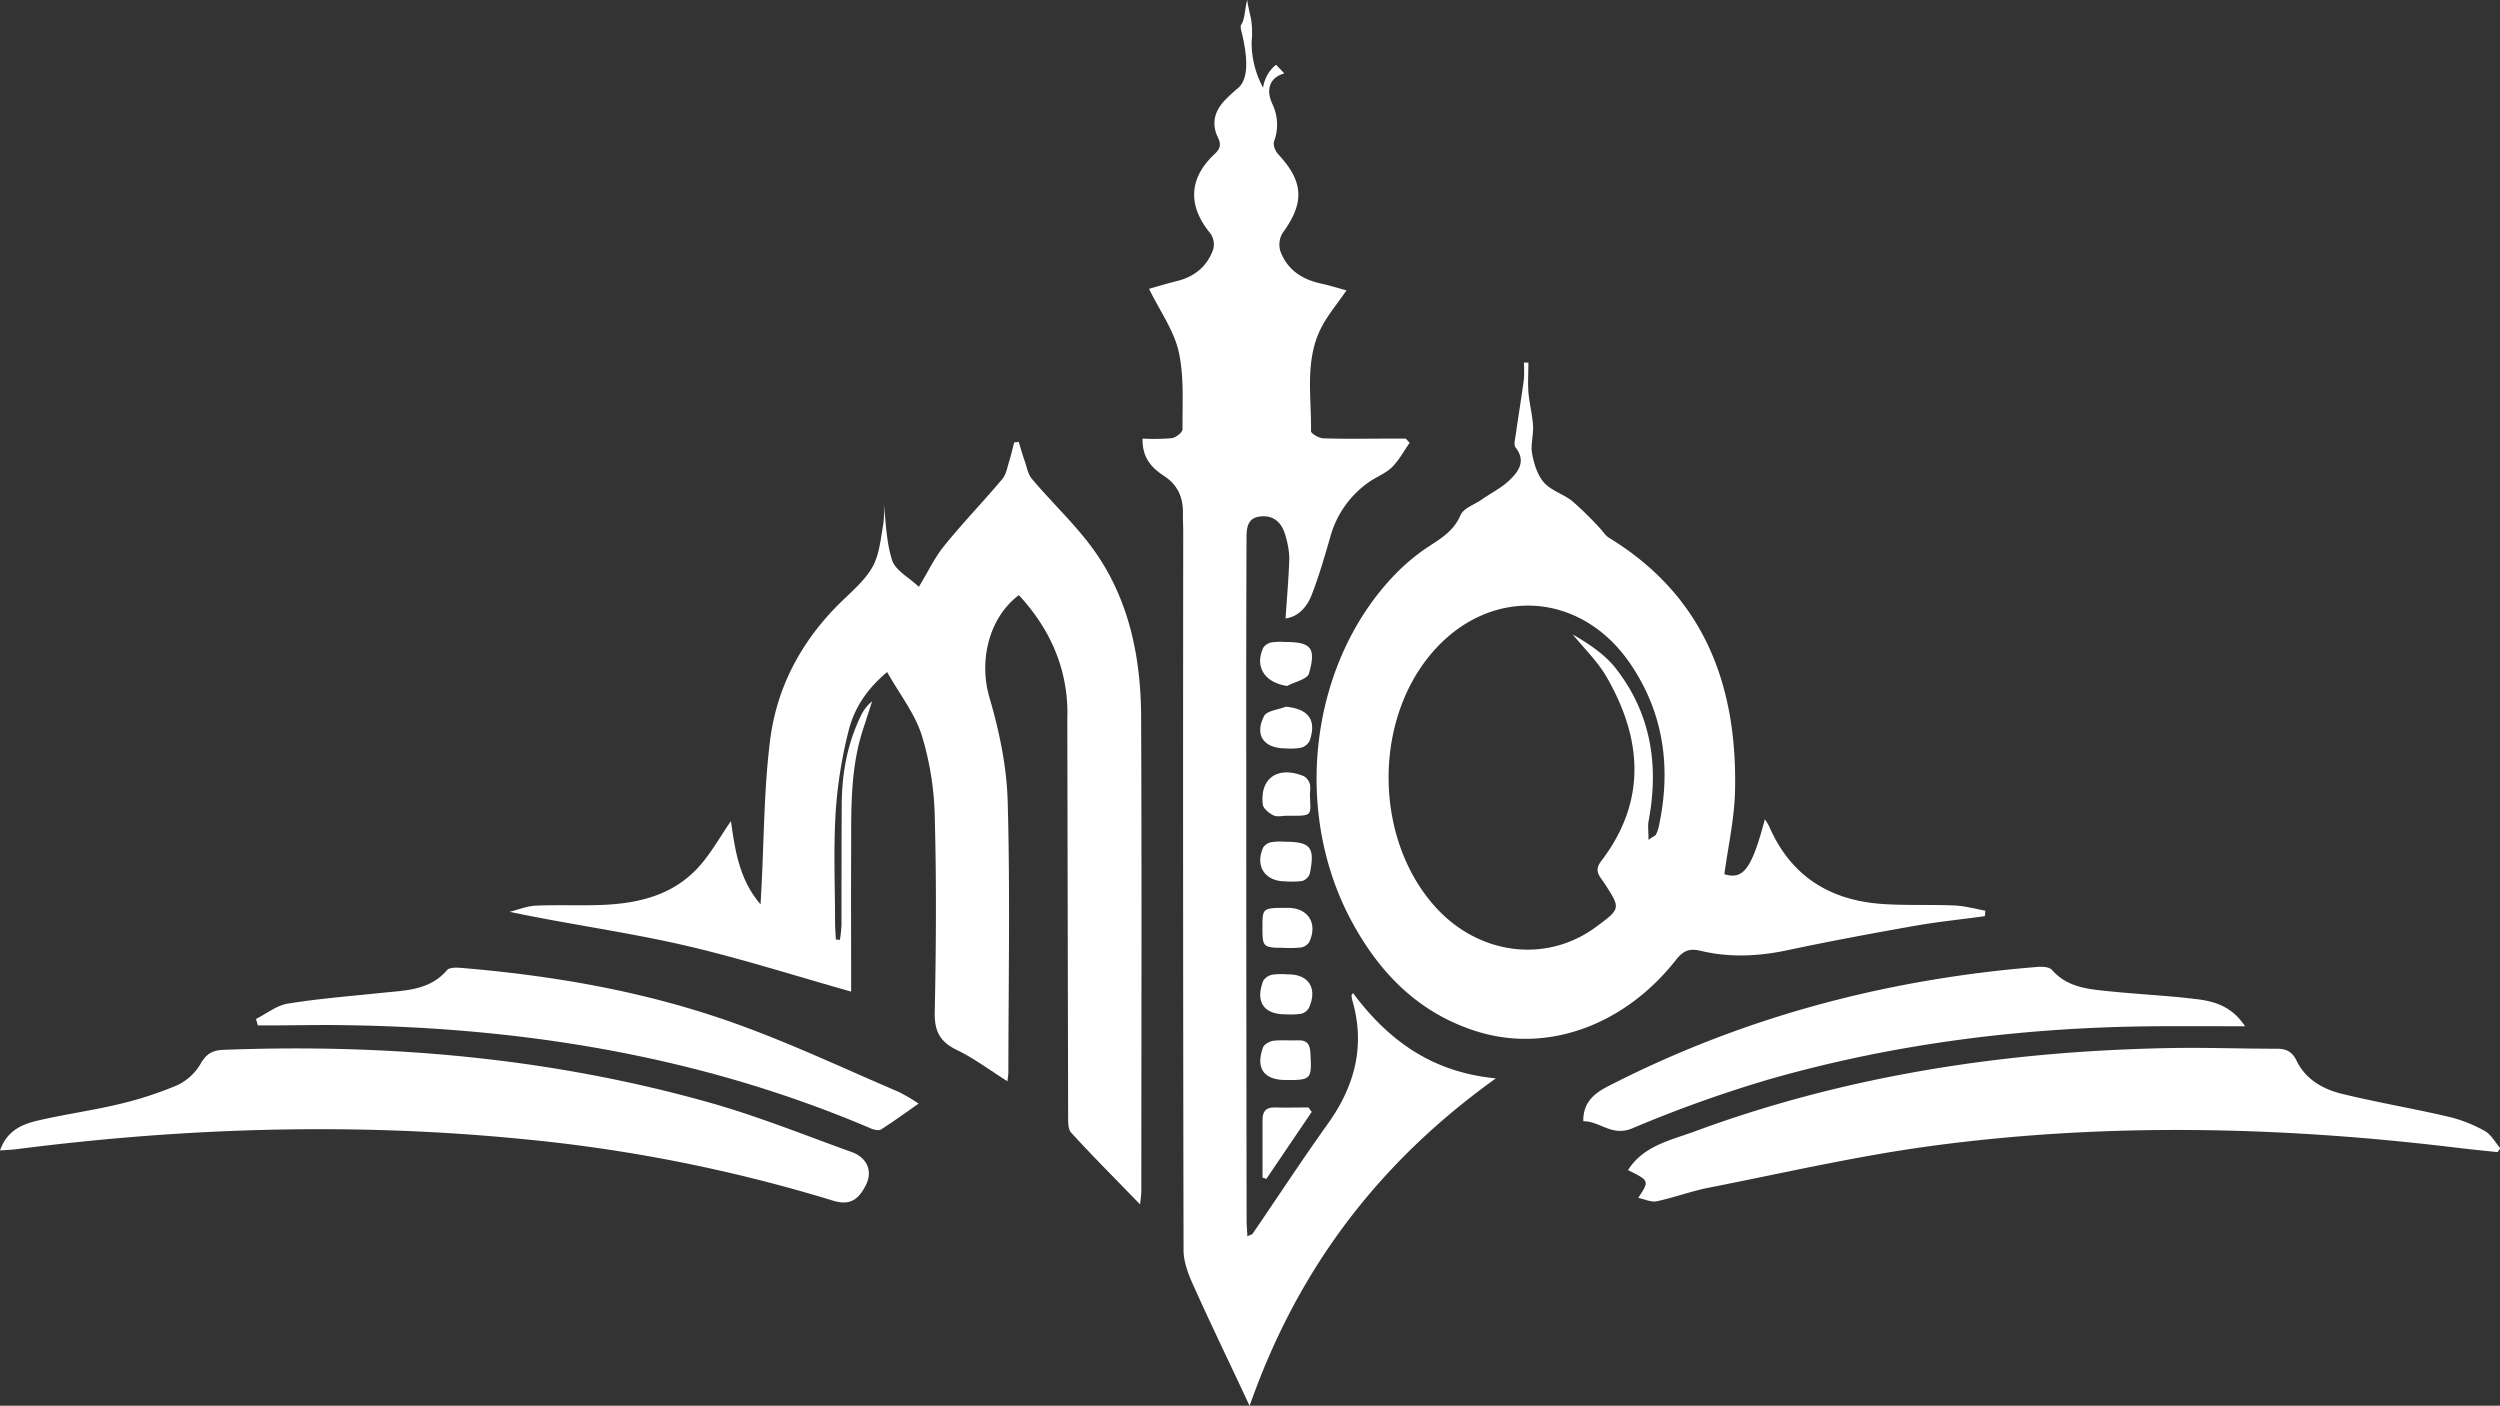 <svg xmlns="http://www.w3.org/2000/svg" viewBox="0 0 760.04 427.37"><rect x="0" y="0" width="760.04" height="427.37" fill="#333333" stroke="none"/><defs><style>.cls-1{fill:#fff;}</style></defs><g id="Layer_2" data-name="Layer 2"><g id="Layer_1-2" data-name="Layer 1"><path class="cls-1" d="M323.28,205.69c-2.47-11-8.43-19.26-13.53-24.77-9.32,7.06-12.17,20.24-8.93,31.17,3,10.23,5.25,21,5.54,31.68.75,27.43.23,54.89.2,82.34,0,.62-.13,1.24-.29,2.61-5.36-3.37-10.15-7-15.42-9.53-5.11-2.49-6.79-5.72-6.67-11.44.41-19.83.54-39.68,0-59.5a90.94,90.94,0,0,0-3.95-24.71c-2.09-6.61-6.69-12.43-10.52-19.22-6.35,5.28-10,11.13-11.67,17.64a136.24,136.24,0,0,0-4,25.22c-.67,11.06-.18,22.2-.16,33.31,0,1.7.15,3.41.23,5.12l1.24.13a44.07,44.07,0,0,0,.48-4.56c0-12.22,0-24.44.07-36.66.06-9.3,1.66-18.31,5.75-26.75a12.23,12.23,0,0,1,3.48-4.55c-.9,2.78-1.79,5.57-2.7,8.35-4,12.14-3.63,24.72-3.67,37.25-.06,14.25,0,28.51,0,42.64-17.45-4.9-34.3-10.34-51.49-14.25s-34.59-6.26-52.34-10c2.63-.65,5.25-1.74,7.91-1.87,6.5-.29,13,0,19.51-.2,11.23-.37,21.92-2.74,29.87-11.36,3.8-4.13,6.58-9.2,10-14.17,1.23,8.87,2.54,17.84,9,25.33.09-1.6.17-3.2.26-4.81.8-15,.77-30.14,2.63-45,2-16.12,9.45-30.12,21.14-41.69,3.55-3.5,7.6-6.84,10-11.08,2.16-3.87,2.52-8.82,3.33-13.35a29,29,0,0,0,.08-6c.65,5.07.7,11.47,2.55,17.3,1,3.11,5.11,5.22,8.14,8.09,2.82-4.63,4.86-9,7.79-12.57,5.62-6.93,11.83-13.37,17.58-20.19,1.18-1.41,1.51-3.57,2.1-5.43s1-3.8,1.52-5.71l1.37-.15c.59,1.91,1.12,3.84,1.79,5.73s1,4.1,2.26,5.55c6.58,7.82,14.28,14.84,19.94,23.26,9.82,14.62,13.14,31.57,13.22,48.95.21,48.08.07,96.16.06,144.24,0,1.19-.21,2.39-.37,4.08-7.31-7.54-14.32-14.55-21-21.86-1-1.14-.87-3.59-.88-5.43-.1-43.37-.25-120.43-.25-120.43A49.11,49.11,0,0,0,323.28,205.69Z"/><path class="cls-1" d="M464.66,110.23c0,3-.2,6,0,9,.29,3.41,1.19,6.78,1.41,10.19.17,2.83-.79,5.8-.28,8.53.58,3.08,1.62,6.52,3.62,8.76,2.22,2.49,6,3.53,8.65,5.69a105.39,105.39,0,0,1,8.27,8.11c1,1,1.71,2.33,2.86,3,28.81,17.62,39,44.66,38.29,76.82-.17,8.47-2.1,16.91-3.24,25.44,5.74,1.75,8.28-1.49,12.31-16.69a20.83,20.83,0,0,1,1.3,2.14c6.54,15.12,18.45,22.54,34.5,23.61,7.27.49,14.59.13,21.87.45,3.14.14,6.25,1,9.37,1.6-.06.55-.11,1.09-.16,1.64-7.09,1-14.22,1.69-21.26,2.94-13,2.29-25.9,4.69-38.77,7.42-8.85,1.88-17.65,2.28-26.39.18-3.54-.86-5.36.06-7.52,2.8-15.75,20-39.21,28.38-60.52,21.7-17.54-5.51-29.4-17.53-37.95-33.29-18.64-34.35-12.53-80.27,14.25-106.8a65.37,65.37,0,0,1,6.13-5.26c4.53-3.48,10.09-5.6,12.62-11.59.88-2.09,4.16-3.18,6.37-4.7,2.86-2,6.06-3.57,8.53-5.94,2.75-2.64,5.08-5.83,1.84-9.95-.58-.75-.2-2.37,0-3.56.81-5.7,1.75-11.39,2.52-17.1a40,40,0,0,0,0-5.14Zm36.51,145.09c1.77-1.21,2.14-1.33,2.25-1.57a10,10,0,0,0,.82-2.21c3.88-17.7,1.73-34.5-8.52-49.63-15.43-22.79-43.89-23.78-61.21-2.44-17.14,21.13-16.34,55.93,1.75,76.13,13.21,14.74,33.76,17.37,48.87,6.26,7.66-5.64,7.63-5.62,2.61-13.37-1.29-2-3.29-3.64-1-6.64,13.92-18.18,12.59-37.09,1.72-56-2.74-4.75-6.86-8.71-10.35-13,4.84,2.86,9.71,6,13.1,10.34,10.73,13.7,13.18,29.47,10,46.34C500.91,251.07,501.17,252.73,501.17,255.32Z"/><path class="cls-1" d="M498.05,364.18c3.42-5.21,3.42-5.21-3.11-8.45,4.63-7.31,12.68-9,19.86-11.61,46.45-17.21,94.72-24.48,144.05-25.48,11.1-.23,22.21.19,33.31.19,2.84,0,4.64.81,6,3.57,2.73,5.71,8,8.71,13.76,10.12,10.76,2.65,21.73,4.46,32.53,7a42.77,42.77,0,0,1,11,4.34c1.92,1.07,3.13,3.44,4.67,5.22l-.82,1.19c-4.2-.46-8.41-.86-12.6-1.37-53.3-6.44-106.67-7.68-159.93-.46-22.58,3.06-44.86,8.24-67.25,12.63-5.36,1.06-10.55,3-15.9,4.15C501.91,365.53,500,364.57,498.05,364.18Z"/><path class="cls-1" d="M0,349.76c2.11-6,6.58-7.89,11.14-9,8.17-1.95,16.53-3.06,24.69-5a111.47,111.47,0,0,0,18-5.81A16.29,16.29,0,0,0,61,323.38c1.76-3.09,3.69-4.1,7-4.22,50.1-1.89,99.56,2.44,147.91,16.1,14.61,4.13,28.77,9.85,43.07,15,4.6,1.67,6.35,5.73,4.34,9.85-2.33,4.78-5.08,6.46-10.12,4.89a475.93,475.93,0,0,0-95-18.77c-51.08-5-102-3.39-152.87,3.1C3.85,349.54,2.3,349.59,0,349.76Z"/><path class="cls-1" d="M682.53,312c-9.94,0-18.65-.06-27.35,0-39.85.31-79.12,5.19-117.45,16.17a388.71,388.71,0,0,0-41.52,14.88c-6.21,2.57-9.77-2.21-14.86-2.18-.1-6.17,3.89-8.76,7.92-10.83,40.9-20.94,84.46-32.4,130.15-36.08,1.46-.12,3.6,0,4.39.89,4.67,5.35,11,5.87,17.34,6.51,9,.92,18,1.32,27,2.44C673.38,304.48,678.58,306,682.53,312Z"/><path class="cls-1" d="M77.83,309.78c3.21-1.61,6.27-4.12,9.65-4.66,9.53-1.54,19.18-2.29,28.79-3.3,7.08-.74,14.36-.73,19.62-6.88.68-.8,2.65-.82,4-.71,28.57,2.36,56.71,7.25,83.71,16.95,16.8,6,33,13.68,49.46,20.7a53.15,53.15,0,0,1,6.21,3.64c-3.93,2.74-7.59,5.42-11.41,7.85-.69.44-2.14.1-3.07-.29-51.55-22-105.68-30.77-161.39-31.43-6.66-.08-13.32.06-20,.09h-5Z"/><path class="cls-1" d="M383.83,358c0-5.84,0-11.69,0-17.53,0-2.48.95-3.86,3.66-3.79,3.43.1,6.86,0,10.3,0l1,1.35L385,358.39Z"/><path class="cls-1" d="M390.67,328.34c-6.47-.06-9-3.64-6.68-9.94.35-.95,2-1.84,3.18-2,2.5-.3,5.06,0,7.59-.12,2.71-.09,3.47,1.29,3.62,3.8C398.84,328.19,398.71,328.41,390.67,328.34Z"/><path class="cls-1" d="M391.31,208.54c-6.88-1-10-5.95-7.18-11.74a4,4,0,0,1,2.55-1.52,18.09,18.09,0,0,1,3.76-.11c8.13,0,9.75,1.65,7.52,9.57C397.46,206.49,393.61,207.3,391.31,208.54Z"/><path class="cls-1" d="M391.37,248c-1.43,0-3.06.43-4.22-.12-1.34-.64-3.09-2.06-3.24-3.31-.94-8.05,4.64-11.83,12.5-8.59a4.18,4.18,0,0,1,1.82,2.4,9.15,9.15,0,0,1,0,2.82C398.37,248.12,399.53,248.05,391.37,248Z"/><path class="cls-1" d="M391.56,276c6.13,0,9.16,4.77,6.45,10.44a3.76,3.76,0,0,1-2.54,1.61,33.63,33.63,0,0,1-5.22.11c-6.32-.06-6.46-.2-6.44-6.36C383.82,276,383.82,276,391.56,276Z"/><path class="cls-1" d="M391.56,296.23c6.31-.08,9.07,4.27,6.36,10.21a3.76,3.76,0,0,1-2.42,1.78,23.9,23.9,0,0,1-4.72.15c-6.6,0-9.18-3.8-6.74-10.19a4.23,4.23,0,0,1,2.8-1.87A23.19,23.19,0,0,1,391.56,296.23Z"/><path class="cls-1" d="M390.72,267.94c-6.15,0-9.22-4.61-6.69-10.29a3.93,3.93,0,0,1,2.49-1.62,16.87,16.87,0,0,1,3.77-.14c8.16,0,9.54,1.57,7.92,9.68a3.61,3.61,0,0,1-2.31,2.26A24.15,24.15,0,0,1,390.72,267.94Z"/><path class="cls-1" d="M390.91,214.85c6.95.68,9.44,4.05,7.22,10.42a4.15,4.15,0,0,1-2.67,2.07,19.42,19.42,0,0,1-4.71.18c-6.54-.05-9.41-4-6.46-9.81C385.12,216.06,388.63,215.77,390.91,214.85Z"/><path class="cls-1" d="M384,26.66a11,11,0,0,1,1.84-4.73,10.6,10.6,0,0,1,2.11-2.25l2.5,2.64c-4.28,1.18-5.73,4.69-3.68,9.18A14.57,14.57,0,0,1,387.33,43c-.37,1.06.41,3,1.28,3.91,7.76,8.34,8.06,14.72,1.31,23.94a6.83,6.83,0,0,0-.67,5.49c2.08,5.69,6.63,8.63,12.42,9.88,2.58.56,5.1,1.37,7.68,2.06-2.87,4.22-5.91,7.74-7.89,11.78-4.79,9.86-2.74,20.57-2.89,31,0,.76,2.38,2.14,3.68,2.19,6.5.23,13,.1,19.52.1h5.63l1.15,1.28c-1.76,2.5-3.23,5.29-5.37,7.41-1.87,1.85-4.54,2.85-6.77,4.36a29.94,29.94,0,0,0-12.06,17.13c-1.68,5.78-3.36,11.58-5.52,17.19-1.43,3.73-4,6.75-8,7.3.41-6.18.95-12.23,1.14-18.29a25.13,25.13,0,0,0-1.08-6.55c-1-4-3.38-6.64-7.74-6.17s-4.17,4.25-4.19,7.35q-.12,33.81-.08,67.61,0,69.5.11,139c0,1.52.15,3,.24,4.89.88-.44,1.4-.52,1.61-.83,7.61-11.11,15-22.4,22.82-33.35,8.27-11.55,11.5-23.85,7.42-37.72a6.64,6.64,0,0,1-.18-1.41c0-.12.16-.25.43-.65,10.57,14.16,23.77,24.06,43.44,25.94-35.76,25.59-60.38,58.15-74.87,99.58l-2.07-4.44c-5.11-10.9-10.35-21.74-15.26-32.72-1.43-3.19-2.75-6.8-2.75-10.23q-.22-109-.1-218c0-2.06-.11-4.12-.09-6.19.05-4.78-1.68-8.5-5.83-11.21-3.63-2.38-6.59-5.42-6.44-11.29a63.9,63.9,0,0,0,8.89-.13c1.24-.17,3.27-1.76,3.26-2.7-.07-7.91.53-16-1.18-23.64-1.47-6.49-5.73-12.34-9-19.06,2-.56,5.21-1.55,8.47-2.36,5.31-1.31,9.17-4.42,11-9.54A5.76,5.76,0,0,0,368,71c-6.87-8.28-6.69-16.65,1.09-24,1.78-1.68,2.33-2.87,1.18-5.21-2.05-4.16-1.05-8,2.12-11.33a52.4,52.4,0,0,1,4.08-3.75c2.18-1.93,3.74-6.45.74-18l0-1a4.14,4.14,0,0,0,.62-1.16c.65-1.7.71-4.1,1.33-6.58.08.54.22,1.37.43,2.39.29,1.43.55,2.46.61,2.69a25.68,25.68,0,0,1,.32,7.51h0l0,.64h0A28.66,28.66,0,0,0,384,26.66Z"/></g></g></svg>